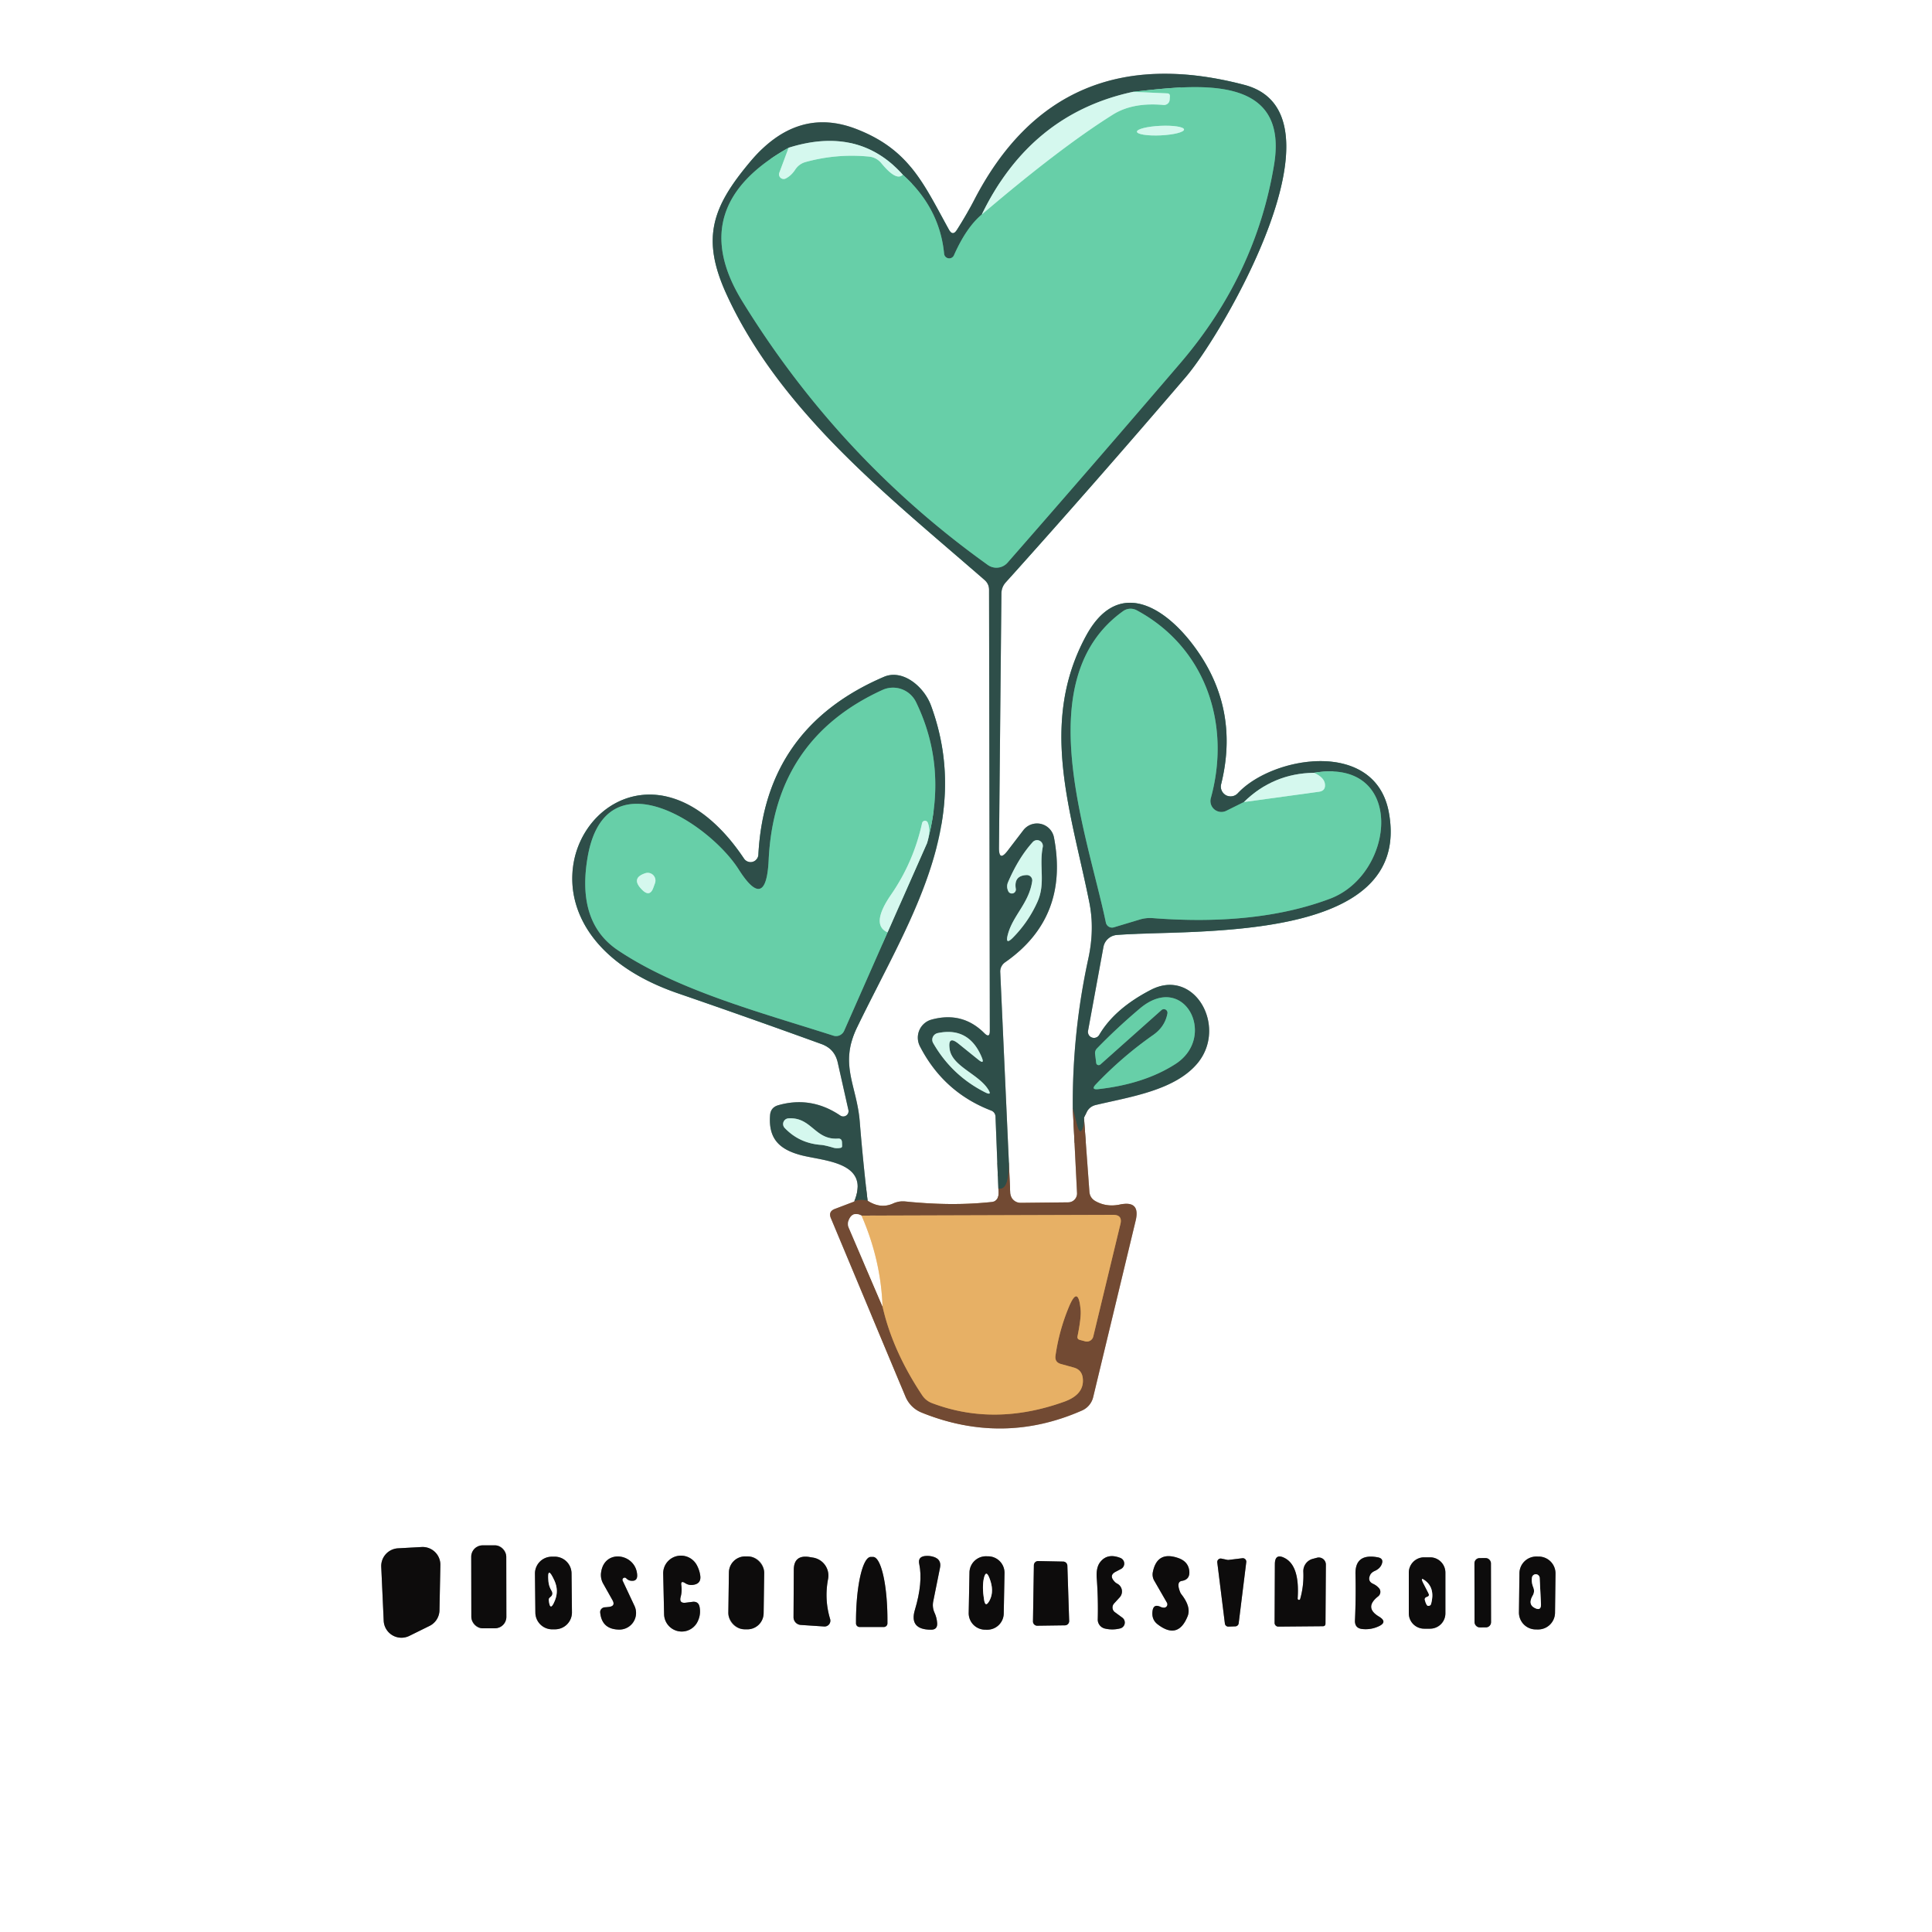 <svg xmlns="http://www.w3.org/2000/svg" version="1.1" viewBox="0.00 0.00 150.00 150.00">
<rect x="0.00" y="0.00" width="150.00" height="150.00" fill="#333333" stroke="none"/>
<g stroke-width="2.00" fill="none" stroke-linecap="butt">
<path stroke="#b9a599" vector-effect="non-scaling-stroke" d="
  M 77.51 92.27
  Q 77.65 93.25 77.00 93.32
  Q 73.94 93.66 70.29 93.28
  Q 69.79 93.23 69.34 93.44
  Q 68.36 93.88 67.36 93.22"
/>
<path stroke="#97a7a4" vector-effect="non-scaling-stroke" d="
  M 67.36 93.22
  Q 67.00 90.17 66.75 87.07
  C 66.52 84.25 65.14 82.67 66.54 79.77
  C 70.40 71.78 75.67 64.03 72.29 54.80
  C 71.76 53.33 70.10 51.92 68.63 52.55
  Q 59.39 56.51 58.88 66.37
  A 0.61 0.61 0.0 0 1 57.77 66.67
  C 48.59 52.94 35.81 71.35 52.66 77.13
  Q 58.04 78.98 63.78 81.06
  Q 64.80 81.43 65.04 82.49
  L 65.87 86.18
  A 0.41 0.41 0.0 0 1 65.24 86.61
  Q 62.98 85.08 60.42 85.81
  Q 59.84 85.98 59.79 86.57
  C 59.65 88.36 60.45 89.23 62.20 89.69
  C 63.96 90.15 67.60 90.20 66.32 93.29"
/>
<path stroke="#b9a599" vector-effect="non-scaling-stroke" d="
  M 66.32 93.29
  L 64.82 93.86
  Q 64.29 94.06 64.51 94.58
  L 70.30 108.43
  A 2.29 2.24 89.1 0 0 71.55 109.67
  Q 77.86 112.22 84.01 109.51
  A 1.52 1.52 0.0 0 0 84.87 108.49
  L 88.17 94.78
  Q 88.56 93.18 86.95 93.52
  Q 85.91 93.74 85.06 93.26
  Q 84.61 93.01 84.58 92.50
  L 84.16 86.77"
/>
<path stroke="#97a7a4" vector-effect="non-scaling-stroke" d="
  M 84.16 86.77
  L 84.36 86.37
  Q 84.58 85.91 85.08 85.79
  C 87.73 85.16 91.25 84.66 93.00 82.52
  C 95.30 79.69 92.74 75.11 89.36 76.85
  Q 86.55 78.30 85.35 80.34
  A 0.47 0.47 0.0 0 1 84.48 80.01
  L 85.67 73.53
  A 1.15 1.15 0.0 0 1 86.71 72.59
  C 92.59 72.13 109.71 73.32 107.83 63.08
  C 106.78 57.34 98.80 58.69 96.11 61.58
  A 0.76 0.76 0.0 0 1 94.81 60.88
  Q 96.34 54.70 92.37 49.74
  C 90.06 46.87 86.67 45.06 84.33 49.35
  C 80.63 56.15 83.16 62.99 84.57 70.03
  Q 85.00 72.13 84.49 74.46
  Q 83.25 80.17 83.29 86.04"
/>
<path stroke="#b9a599" vector-effect="non-scaling-stroke" d="
  M 83.29 86.04
  L 83.62 92.62
  A 0.69 0.69 0.0 0 1 82.94 93.35
  L 79.26 93.39
  A 0.82 0.82 0.0 0 1 78.43 92.61
  L 78.33 90.27"
/>
<path stroke="#97a7a4" vector-effect="non-scaling-stroke" d="
  M 78.33 90.27
  L 77.66 75.48
  A 0.88 0.86 -19.1 0 1 78.04 74.71
  Q 83.02 71.24 81.83 65.02
  A 1.34 1.34 0.0 0 0 79.45 64.46
  L 78.24 66.04
  Q 77.55 66.95 77.56 65.81
  L 77.75 46.10
  Q 77.75 45.58 78.10 45.20
  Q 85.10 37.41 92.05 29.29
  C 94.96 25.90 104.96 8.78 96.61 6.59
  Q 82.20 2.81 75.62 15.56
  Q 75.05 16.66 74.30 17.84
  Q 73.97 18.37 73.67 17.82
  C 71.71 14.28 70.62 11.63 66.52 10.03
  Q 61.90 8.22 58.27 12.53
  C 55.29 16.07 54.40 18.51 56.44 22.92
  C 60.69 32.14 69.26 38.75 76.45 45.04
  Q 76.79 45.34 76.79 45.80
  L 76.85 80.04
  Q 76.85 80.64 76.42 80.21
  Q 74.72 78.51 72.33 79.16
  A 1.46 1.45 68.9 0 0 71.42 81.23
  Q 73.26 84.81 76.97 86.23
  A 0.52 0.51 -81.1 0 1 77.29 86.68
  L 77.51 92.27"
/>
<path stroke="#504c3e" vector-effect="non-scaling-stroke" d="
  M 78.33 90.27
  Q 78.34 92.49 77.51 92.27"
/>
<path stroke="#504c3e" vector-effect="non-scaling-stroke" d="
  M 84.16 86.77
  Q 84.18 87.23 84.11 87.47
  Q 83.86 88.29 83.60 87.27
  L 83.29 86.04"
/>
<path stroke="#504c3e" vector-effect="non-scaling-stroke" d="
  M 67.36 93.22
  Q 66.67 93.07 66.32 93.29"
/>
<path stroke="#868686" vector-effect="non-scaling-stroke" d="
  M 39.306 120.858
  A 0.88 0.88 0.0 0 0 38.424 119.979
  L 37.464 119.981
  A 0.88 0.88 0.0 0 0 36.586 120.862
  L 36.594 125.542
  A 0.88 0.88 0.0 0 0 37.476 126.421
  L 38.436 126.419
  A 0.88 0.88 0.0 0 0 39.314 125.538
  L 39.306 120.858"
/>
<path stroke="#868686" vector-effect="non-scaling-stroke" d="
  M 29.79 125.83
  A 1.38 1.38 0.0 0 0 31.78 127.01
  L 33.34 126.24
  A 1.38 1.38 0.0 0 0 34.12 125.03
  L 34.19 121.52
  A 1.38 1.38 0.0 0 0 32.74 120.11
  L 30.91 120.21
  A 1.38 1.38 0.0 0 0 29.60 121.65
  L 29.79 125.83"
/>
<path stroke="#868686" vector-effect="non-scaling-stroke" d="
  M 44.374 122.155
  A 1.31 1.31 0.0 0 0 43.05 120.859
  L 42.831 120.861
  A 1.31 1.31 0.0 0 0 41.534 122.185
  L 41.566 125.205
  A 1.31 1.31 0.0 0 0 42.889 126.501
  L 43.109 126.499
  A 1.31 1.31 0.0 0 0 44.406 125.175
  L 44.374 122.155"
/>
<path stroke="#868686" vector-effect="non-scaling-stroke" d="
  M 48.61 122.53
  Q 48.78 122.71 49.00 122.73
  Q 49.49 122.78 49.47 122.29
  C 49.39 120.62 46.93 120.20 46.67 122.08
  A 1.37 1.35 35.1 0 0 46.83 122.95
  L 47.55 124.23
  Q 47.81 124.69 47.29 124.76
  Q 47.13 124.78 46.96 124.79
  A 0.38 0.37 -4.3 0 0 46.60 125.20
  Q 46.73 126.51 48.08 126.52
  A 1.29 1.29 0.0 0 0 49.26 124.68
  L 48.34 122.72
  A 0.17 0.17 0.0 0 1 48.61 122.53"
/>
<path stroke="#868686" vector-effect="non-scaling-stroke" d="
  M 53.19 122.91
  Q 53.49 123.11 53.86 123.04
  Q 54.44 122.94 54.37 122.35
  Q 54.31 121.89 54.08 121.48
  A 1.39 1.38 29.8 0 0 51.49 122.18
  L 51.56 125.31
  A 1.37 1.37 0.0 0 0 54.19 125.84
  Q 54.42 125.33 54.32 124.79
  Q 54.24 124.30 53.74 124.37
  L 53.26 124.43
  Q 52.70 124.51 52.85 123.97
  Q 52.96 123.56 52.90 123.10
  Q 52.83 122.68 53.19 122.91"
/>
<path stroke="#868686" vector-effect="non-scaling-stroke" d="
  M 59.332 122.119
  A 1.26 1.26 0.0 0 0 58.09 120.842
  L 57.87 120.839
  A 1.26 1.26 0.0 0 0 56.592 122.081
  L 56.548 125.221
  A 1.26 1.26 0.0 0 0 57.791 126.498
  L 58.011 126.501
  A 1.26 1.26 0.0 0 0 59.288 125.259
  L 59.332 122.119"
/>
<path stroke="#868686" vector-effect="non-scaling-stroke" d="
  M 63.11 120.93
  L 62.81 120.88
  Q 61.63 120.71 61.63 121.89
  L 61.61 125.55
  A 0.60 0.60 0.0 0 0 62.18 126.16
  L 63.99 126.28
  A 0.45 0.45 0.0 0 0 64.45 125.70
  Q 63.99 124.18 64.29 122.60
  A 1.42 1.41 9.9 0 0 63.11 120.93"
/>
<path stroke="#868686" vector-effect="non-scaling-stroke" d="
  M 72.46 124.31
  L 72.98 121.73
  Q 73.12 121.07 72.47 120.87
  Q 72.14 120.77 71.81 120.81
  Q 71.25 120.88 71.37 121.43
  Q 71.67 122.86 71.03 125.00
  Q 70.58 126.52 72.27 126.53
  Q 72.80 126.54 72.76 126.01
  Q 72.73 125.59 72.56 125.22
  Q 72.36 124.78 72.46 124.31"
/>
<path stroke="#868686" vector-effect="non-scaling-stroke" d="
  M 77.99 122.136
  A 1.28 1.28 0.0 0 0 76.735 120.832
  L 76.575 120.829
  A 1.28 1.28 0.0 0 0 75.27 122.084
  L 75.21 125.224
  A 1.28 1.28 0.0 0 0 76.465 126.528
  L 76.625 126.531
  A 1.28 1.28 0.0 0 0 77.93 125.276
  L 77.99 122.136"
/>
<path stroke="#868686" vector-effect="non-scaling-stroke" d="
  M 86.64 122.02
  L 87.02 121.82
  A 0.47 0.47 0.0 0 0 86.99 120.96
  Q 85.98 120.56 85.42 121.28
  Q 85.09 121.70 85.15 122.52
  Q 85.27 124.09 85.23 125.72
  A 0.72 0.71 8.0 0 0 85.78 126.44
  Q 86.37 126.58 86.97 126.43
  A 0.47 0.47 0.0 0 0 87.13 125.59
  L 86.56 125.17
  A 0.46 0.45 -50.5 0 1 86.50 124.49
  L 86.93 124.02
  A 0.68 0.68 0.0 0 0 86.75 122.96
  Q 86.61 122.89 86.51 122.77
  Q 86.08 122.30 86.64 122.02"
/>
<path stroke="#868686" vector-effect="non-scaling-stroke" d="
  M 90.39 124.82
  Q 90.24 124.82 90.11 124.76
  Q 89.55 124.49 89.48 125.10
  Q 89.40 125.75 89.89 126.12
  Q 91.46 127.32 92.20 125.50
  Q 92.50 124.78 91.73 123.79
  A 0.73 0.70 17.4 0 1 91.61 123.57
  Q 91.32 122.81 91.76 122.74
  Q 92.38 122.64 92.34 122.01
  Q 92.28 121.25 91.49 120.97
  Q 89.85 120.39 89.51 122.04
  A 0.97 0.94 -54.8 0 0 89.62 122.73
  L 90.60 124.43
  A 0.26 0.26 0.0 0 1 90.39 124.82"
/>
<path stroke="#868686" vector-effect="non-scaling-stroke" d="
  M 106.36 122.32
  Q 106.45 122.09 106.75 121.96
  Q 107.14 121.78 107.27 121.46
  Q 107.46 121.00 106.97 120.91
  Q 105.19 120.58 105.24 122.23
  Q 105.28 124.00 105.20 125.80
  Q 105.17 126.43 105.80 126.48
  Q 106.43 126.54 107.01 126.28
  Q 107.78 125.94 107.06 125.51
  Q 105.89 124.81 107.00 123.94
  A 0.44 0.44 0.0 0 0 107.06 123.30
  Q 106.87 123.09 106.61 122.97
  Q 106.17 122.77 106.36 122.32"
/>
<path stroke="#868686" vector-effect="non-scaling-stroke" d="
  M 112.22 122.10
  A 1.19 1.19 0.0 0 0 111.03 120.91
  L 110.57 120.91
  A 1.19 1.19 0.0 0 0 109.38 122.10
  L 109.38 125.26
  A 1.19 1.19 0.0 0 0 110.57 126.45
  L 111.03 126.45
  A 1.19 1.19 0.0 0 0 112.22 125.26
  L 112.22 122.10"
/>
<path stroke="#868686" vector-effect="non-scaling-stroke" d="
  M 120.769 122.177
  A 1.31 1.31 0.0 0 0 119.475 120.851
  L 119.295 120.849
  A 1.31 1.31 0.0 0 0 117.969 122.143
  L 117.931 125.183
  A 1.31 1.31 0.0 0 0 119.225 126.509
  L 119.405 126.511
  A 1.31 1.31 0.0 0 0 120.731 125.217
  L 120.769 122.177"
/>
<path stroke="#868686" vector-effect="non-scaling-stroke" d="
  M 66.74 126.32
  L 68.62 126.32
  A 0.28 0.28 0.0 0 0 68.90 126.04
  L 68.90 125.83
  A 4.95 1.13 -89.8 0 0 67.79 120.88
  L 67.61 120.88
  A 4.95 1.13 -89.8 0 0 66.46 125.83
  L 66.46 126.04
  A 0.28 0.28 0.0 0 0 66.74 126.32"
/>
<path stroke="#868686" vector-effect="non-scaling-stroke" d="
  M 82.87 121.56
  A 0.33 0.33 0.0 0 0 82.55 121.24
  L 80.61 121.20
  A 0.33 0.33 0.0 0 0 80.27 121.52
  L 80.20 125.89
  A 0.33 0.33 0.0 0 0 80.53 126.22
  L 82.69 126.19
  A 0.33 0.33 0.0 0 0 83.01 125.85
  L 82.87 121.56"
/>
<path stroke="#868686" vector-effect="non-scaling-stroke" d="
  M 95.40 121.11
  A 0.27 0.27 0.0 0 1 95.31 121.11
  L 94.83 121.01
  A 0.27 0.27 0.0 0 0 94.51 121.31
  L 95.10 126.05
  A 0.27 0.27 0.0 0 0 95.37 126.29
  L 95.91 126.27
  A 0.27 0.27 0.0 0 0 96.17 126.04
  L 96.76 121.28
  A 0.27 0.27 0.0 0 0 96.46 120.98
  L 95.40 121.11"
/>
<path stroke="#868686" vector-effect="non-scaling-stroke" d="
  M 100.95 124.13
  A 0.10 0.10 0.0 0 1 100.75 124.10
  Q 100.92 121.58 99.75 120.97
  Q 98.99 120.57 98.98 121.43
  L 98.96 126.00
  A 0.29 0.29 0.0 0 0 99.25 126.29
  L 102.70 126.26
  Q 102.91 126.26 102.91 126.05
  L 102.94 121.48
  A 0.55 0.55 0.0 0 0 102.26 120.94
  L 101.92 121.03
  A 0.99 0.98 81.6 0 0 101.19 122.02
  Q 101.24 123.10 100.95 124.13"
/>
<path stroke="#868686" vector-effect="non-scaling-stroke" d="
  M 115.756 121.369
  A 0.40 0.40 0.0 0 0 115.355 120.97
  L 114.875 120.97
  A 0.40 0.40 0.0 0 0 114.476 121.371
  L 114.484 125.951
  A 0.40 0.40 0.0 0 0 114.885 126.35
  L 115.365 126.35
  A 0.40 0.40 0.0 0 0 115.764 125.949
  L 115.756 121.369"
/>
<path stroke="#82a39c" vector-effect="non-scaling-stroke" d="
  M 87.97 7.13
  Q 80.02 8.84 76.23 16.65"
/>
<path stroke="#4b8f79" vector-effect="non-scaling-stroke" d="
  M 76.23 16.65
  Q 75.02 17.66 74.06 19.83
  A 0.40 0.40 0.0 0 1 73.30 19.70
  Q 72.96 16.14 70.09 13.56"
/>
<path stroke="#82a39c" vector-effect="non-scaling-stroke" d="
  M 70.09 13.56
  Q 66.67 9.76 61.23 11.47"
/>
<path stroke="#4b8f79" vector-effect="non-scaling-stroke" d="
  M 61.23 11.47
  Q 53.11 16.02 57.62 23.37
  Q 65.14 35.60 76.69 43.86
  A 1.15 1.15 0.0 0 0 78.23 43.68
  Q 85.05 35.89 91.65 28.18
  Q 97.51 21.33 98.92 12.78
  C 100.09 5.65 92.87 6.59 87.97 7.13"
/>
<path stroke="#9ee4cb" vector-effect="non-scaling-stroke" d="
  M 61.23 11.47
  L 60.51 13.40
  A 0.36 0.36 0.0 0 0 61.02 13.85
  Q 61.45 13.62 61.74 13.17
  A 1.40 1.38 -80.9 0 1 62.54 12.58
  Q 64.98 11.91 67.49 12.16
  A 1.40 1.39 -16.8 0 1 68.41 12.65
  Q 69.60 14.10 70.09 13.56"
/>
<path stroke="#9ee4cb" vector-effect="non-scaling-stroke" d="
  M 76.23 16.65
  Q 82.30 11.47 86.40 8.90
  Q 87.94 7.93 90.34 8.15
  A 0.44 0.43 4.7 0 0 90.81 7.76
  L 90.83 7.48
  Q 90.84 7.26 90.63 7.25
  L 87.97 7.13"
/>
<path stroke="#82a39c" vector-effect="non-scaling-stroke" d="
  M 80.14 68.41
  C 79.90 70.09 78.68 71.04 78.27 72.48
  Q 77.98 73.50 78.71 72.73
  Q 79.87 71.53 80.55 70.01
  C 81.19 68.57 80.66 67.29 80.96 65.76
  A 0.45 0.45 0.0 0 0 80.19 65.37
  Q 79.09 66.58 78.27 68.48
  Q 78.11 68.84 78.29 69.21
  A 0.31 0.31 0.0 0 0 78.87 69.03
  Q 78.69 67.98 79.70 67.94
  A 0.42 0.41 2.2 0 1 80.14 68.41"
/>
<path stroke="#82a39c" vector-effect="non-scaling-stroke" d="
  M 74.44 81.05
  L 75.94 82.26
  Q 76.48 82.70 76.21 82.06
  Q 75.21 79.70 72.80 80.21
  A 0.53 0.52 -20.7 0 0 72.45 80.98
  Q 73.89 83.49 76.47 84.80
  Q 77.07 85.11 76.70 84.55
  C 75.92 83.36 73.92 82.78 73.73 81.45
  Q 73.57 80.34 74.44 81.05"
/>
<path stroke="#9ee4cb" vector-effect="non-scaling-stroke" d="
  M 91.928 10.054
  A 1.83 0.37 -2.7 0 0 90.083 9.77
  A 1.83 0.37 -2.7 0 0 88.272 10.226
  A 1.83 0.37 -2.7 0 0 90.117 10.51
  A 1.83 0.37 -2.7 0 0 91.928 10.054"
/>
<path stroke="#82a39c" vector-effect="non-scaling-stroke" d="
  M 102.02 60.00
  Q 98.86 60.04 96.58 62.27"
/>
<path stroke="#4b8f79" vector-effect="non-scaling-stroke" d="
  M 96.58 62.27
  L 95.21 62.95
  A 0.85 0.85 0.0 0 1 94.01 61.96
  C 95.60 56.17 93.57 50.24 88.25 47.38
  A 1.00 0.99 41.6 0 0 87.21 47.44
  C 79.81 52.71 84.44 64.79 85.86 71.63
  A 0.49 0.49 0.0 0 0 86.47 72.00
  L 88.53 71.38
  Q 88.99 71.25 89.47 71.28
  Q 97.58 71.91 103.25 69.78
  C 108.39 67.85 109.15 58.80 102.02 60.00"
/>
<path stroke="#9ee4cb" vector-effect="non-scaling-stroke" d="
  M 96.58 62.27
  L 102.41 61.47
  Q 102.92 61.40 102.87 60.89
  Q 102.82 60.36 102.02 60.00"
/>
<path stroke="#4b8f79" vector-effect="non-scaling-stroke" d="
  M 90.64 78.68
  Q 90.45 79.71 89.54 80.35
  Q 87.14 82.03 85.09 84.18
  Q 84.66 84.63 85.28 84.56
  Q 88.85 84.16 91.26 82.61
  C 94.54 80.50 91.96 75.40 88.51 78.29
  Q 86.70 79.82 85.15 81.42
  A 0.53 0.51 -27.6 0 0 85.02 81.81
  L 85.11 82.53
  A 0.20 0.19 -24.3 0 0 85.43 82.65
  L 90.18 78.42
  A 0.28 0.28 0.0 0 1 90.64 78.68"
/>
<path stroke="#82a39c" vector-effect="non-scaling-stroke" d="
  M 68.91 72.39
  L 71.97 65.47"
/>
<path stroke="#4b8f79" vector-effect="non-scaling-stroke" d="
  M 71.97 65.47
  Q 73.60 59.62 71.12 54.51
  A 1.99 1.98 64.7 0 0 68.51 53.57
  Q 60.13 57.40 59.68 66.75
  Q 59.49 70.87 57.35 67.50
  C 55.05 63.89 47.02 58.63 45.63 66.51
  C 45.09 69.60 45.63 72.21 47.98 73.78
  C 52.65 76.91 59.12 78.62 64.71 80.41
  A 0.69 0.68 -69.3 0 0 65.54 80.03
  L 68.91 72.39"
/>
<path stroke="#9ee4cb" vector-effect="non-scaling-stroke" d="
  M 71.97 65.47
  Q 72.29 64.49 72.03 63.87
  A 0.23 0.23 0.0 0 0 71.59 63.91
  Q 70.93 66.92 69.19 69.45
  Q 67.57 71.79 68.91 72.39"
/>
<path stroke="#82a39c" vector-effect="non-scaling-stroke" d="
  M 64.68 89.10
  Q 64.93 89.18 65.26 89.12
  Q 65.38 89.10 65.38 88.98
  Q 65.38 88.83 65.37 88.67
  Q 65.35 88.38 65.06 88.40
  C 63.26 88.52 63.01 86.71 61.21 86.83
  A 0.44 0.44 0.0 0 0 60.92 87.57
  Q 62.06 88.77 63.76 88.89
  A 1.71 0.19 19.1 0 1 64.68 89.10"
/>
<path stroke="#9ee4cb" vector-effect="non-scaling-stroke" d="
  M 50.09 67.80
  Q 48.93 68.19 49.88 69.11
  Q 50.46 69.67 50.73 68.91
  L 50.85 68.58
  A 0.60 0.60 0.0 0 0 50.09 67.80"
/>
<path stroke="#ad7d4c" vector-effect="non-scaling-stroke" d="
  M 68.52 101.43
  Q 69.29 104.86 71.60 108.33
  Q 71.89 108.76 72.37 108.94
  Q 77.21 110.77 82.62 108.83
  Q 84.24 108.25 84.06 106.95
  Q 83.97 106.35 83.38 106.18
  L 82.37 105.90
  Q 81.87 105.76 81.95 105.24
  Q 82.23 103.30 82.98 101.49
  Q 83.72 99.70 83.90 101.71
  Q 83.95 102.30 83.66 103.74
  Q 83.61 103.97 83.84 104.03
  L 84.25 104.14
  A 0.51 0.51 0.0 0 0 84.88 103.77
  L 86.99 95.03
  Q 87.16 94.32 86.43 94.32
  L 66.89 94.38"
/>
<path stroke="#b9a599" vector-effect="non-scaling-stroke" d="
  M 66.89 94.38
  Q 66.19 94.02 65.90 94.73
  A 0.75 0.72 -46.1 0 0 65.90 95.32
  L 68.52 101.43"
/>
<path stroke="#f3d8b2" vector-effect="non-scaling-stroke" d="
  M 66.89 94.38
  Q 68.39 97.82 68.52 101.43"
/>
<path stroke="#868686" vector-effect="non-scaling-stroke" d="
  M 42.72 124.01
  Q 42.59 124.10 42.61 124.25
  Q 42.71 125.20 43.09 124.24
  Q 43.39 123.49 43.05 122.73
  Q 42.47 121.46 42.58 122.77
  Q 42.61 123.15 42.82 123.50
  Q 43.00 123.80 42.72 124.01"
/>
<path stroke="#868686" vector-effect="non-scaling-stroke" d="
  M 76.40 124.18
  Q 76.50 124.87 76.83 124.26
  Q 77.22 123.52 76.81 122.50
  Q 76.55 121.85 76.39 122.53
  Q 76.24 123.19 76.40 124.18"
/>
<path stroke="#868686" vector-effect="non-scaling-stroke" d="
  M 110.80 123.98
  Q 110.57 124.05 110.63 124.25
  Q 110.75 124.67 110.87 124.68
  Q 111.06 124.69 111.11 124.53
  Q 111.44 123.31 110.64 122.71
  Q 110.26 122.42 110.47 122.85
  L 110.91 123.71
  Q 111.01 123.91 110.80 123.98"
/>
<path stroke="#868686" vector-effect="non-scaling-stroke" d="
  M 119.00 123.88
  Q 118.62 124.54 119.12 124.82
  Q 119.67 125.13 119.64 124.51
  L 119.54 122.54
  A 0.30 0.30 0.0 0 0 118.94 122.51
  Q 118.89 122.85 119.04 123.23
  Q 119.18 123.57 119.00 123.88"
/>
</g>
<path fill="#ffffff" d="
  M 0.00 0.00
  L 150.00 0.00
  L 150.00 150.00
  L 0.00 150.00
  L 0.00 0.00
  Z
  M 77.51 92.27
  Q 77.65 93.25 77.00 93.32
  Q 73.94 93.66 70.29 93.28
  Q 69.79 93.23 69.34 93.44
  Q 68.36 93.88 67.36 93.22
  Q 67.00 90.17 66.75 87.07
  C 66.52 84.25 65.14 82.67 66.54 79.77
  C 70.40 71.78 75.67 64.03 72.29 54.80
  C 71.76 53.33 70.10 51.92 68.63 52.55
  Q 59.39 56.51 58.88 66.37
  A 0.61 0.61 0.0 0 1 57.77 66.67
  C 48.59 52.94 35.81 71.35 52.66 77.13
  Q 58.04 78.98 63.78 81.06
  Q 64.80 81.43 65.04 82.49
  L 65.87 86.18
  A 0.41 0.41 0.0 0 1 65.24 86.61
  Q 62.98 85.08 60.42 85.81
  Q 59.84 85.98 59.79 86.57
  C 59.65 88.36 60.45 89.23 62.20 89.69
  C 63.96 90.15 67.60 90.20 66.32 93.29
  L 64.82 93.86
  Q 64.29 94.06 64.51 94.58
  L 70.30 108.43
  A 2.29 2.24 89.1 0 0 71.55 109.67
  Q 77.86 112.22 84.01 109.51
  A 1.52 1.52 0.0 0 0 84.87 108.49
  L 88.17 94.78
  Q 88.56 93.18 86.95 93.52
  Q 85.91 93.74 85.06 93.26
  Q 84.61 93.01 84.58 92.50
  L 84.16 86.77
  L 84.36 86.37
  Q 84.58 85.91 85.08 85.79
  C 87.73 85.16 91.25 84.66 93.00 82.52
  C 95.30 79.69 92.74 75.11 89.36 76.85
  Q 86.55 78.30 85.35 80.34
  A 0.47 0.47 0.0 0 1 84.48 80.01
  L 85.67 73.53
  A 1.15 1.15 0.0 0 1 86.71 72.59
  C 92.59 72.13 109.71 73.32 107.83 63.08
  C 106.78 57.34 98.80 58.69 96.11 61.58
  A 0.76 0.76 0.0 0 1 94.81 60.88
  Q 96.34 54.70 92.37 49.74
  C 90.06 46.87 86.67 45.06 84.33 49.35
  C 80.63 56.15 83.16 62.99 84.57 70.03
  Q 85.00 72.13 84.49 74.46
  Q 83.25 80.17 83.29 86.04
  L 83.62 92.62
  A 0.69 0.69 0.0 0 1 82.94 93.35
  L 79.26 93.39
  A 0.82 0.82 0.0 0 1 78.43 92.61
  L 78.33 90.27
  L 77.66 75.48
  A 0.88 0.86 -19.1 0 1 78.04 74.71
  Q 83.02 71.24 81.83 65.02
  A 1.34 1.34 0.0 0 0 79.45 64.46
  L 78.24 66.04
  Q 77.55 66.95 77.56 65.81
  L 77.75 46.10
  Q 77.75 45.58 78.10 45.20
  Q 85.10 37.41 92.05 29.29
  C 94.96 25.90 104.96 8.78 96.61 6.59
  Q 82.20 2.81 75.62 15.56
  Q 75.05 16.66 74.30 17.84
  Q 73.97 18.37 73.67 17.82
  C 71.71 14.28 70.62 11.63 66.52 10.03
  Q 61.90 8.22 58.27 12.53
  C 55.29 16.07 54.40 18.51 56.44 22.92
  C 60.69 32.14 69.26 38.75 76.45 45.04
  Q 76.79 45.34 76.79 45.80
  L 76.85 80.04
  Q 76.85 80.64 76.42 80.21
  Q 74.72 78.51 72.33 79.16
  A 1.46 1.45 68.9 0 0 71.42 81.23
  Q 73.26 84.81 76.97 86.23
  A 0.52 0.51 -81.1 0 1 77.29 86.68
  L 77.51 92.27
  Z
  M 39.306 120.858
  A 0.88 0.88 0.0 0 0 38.424 119.979
  L 37.464 119.981
  A 0.88 0.88 0.0 0 0 36.586 120.862
  L 36.594 125.542
  A 0.88 0.88 0.0 0 0 37.476 126.421
  L 38.436 126.419
  A 0.88 0.88 0.0 0 0 39.314 125.538
  L 39.306 120.858
  Z
  M 29.79 125.83
  A 1.38 1.38 0.0 0 0 31.78 127.01
  L 33.34 126.24
  A 1.38 1.38 0.0 0 0 34.12 125.03
  L 34.19 121.52
  A 1.38 1.38 0.0 0 0 32.74 120.11
  L 30.91 120.21
  A 1.38 1.38 0.0 0 0 29.60 121.65
  L 29.79 125.83
  Z
  M 44.374 122.155
  A 1.31 1.31 0.0 0 0 43.05 120.859
  L 42.831 120.861
  A 1.31 1.31 0.0 0 0 41.534 122.185
  L 41.566 125.205
  A 1.31 1.31 0.0 0 0 42.889 126.501
  L 43.109 126.499
  A 1.31 1.31 0.0 0 0 44.406 125.175
  L 44.374 122.155
  Z
  M 48.61 122.53
  Q 48.78 122.71 49.00 122.73
  Q 49.49 122.78 49.47 122.29
  C 49.39 120.62 46.93 120.20 46.67 122.08
  A 1.37 1.35 35.1 0 0 46.83 122.95
  L 47.55 124.23
  Q 47.81 124.69 47.29 124.76
  Q 47.13 124.78 46.96 124.79
  A 0.38 0.37 -4.3 0 0 46.60 125.20
  Q 46.73 126.51 48.08 126.52
  A 1.29 1.29 0.0 0 0 49.26 124.68
  L 48.34 122.72
  A 0.17 0.17 0.0 0 1 48.61 122.53
  Z
  M 53.19 122.91
  Q 53.49 123.11 53.86 123.04
  Q 54.44 122.94 54.37 122.35
  Q 54.31 121.89 54.08 121.48
  A 1.39 1.38 29.8 0 0 51.49 122.18
  L 51.56 125.31
  A 1.37 1.37 0.0 0 0 54.19 125.84
  Q 54.42 125.33 54.32 124.79
  Q 54.24 124.30 53.74 124.37
  L 53.26 124.43
  Q 52.70 124.51 52.85 123.97
  Q 52.96 123.56 52.90 123.10
  Q 52.83 122.68 53.19 122.91
  Z
  M 59.332 122.119
  A 1.26 1.26 0.0 0 0 58.09 120.842
  L 57.87 120.839
  A 1.26 1.26 0.0 0 0 56.592 122.081
  L 56.548 125.221
  A 1.26 1.26 0.0 0 0 57.791 126.498
  L 58.011 126.501
  A 1.26 1.26 0.0 0 0 59.288 125.259
  L 59.332 122.119
  Z
  M 63.11 120.93
  L 62.81 120.88
  Q 61.63 120.71 61.63 121.89
  L 61.61 125.55
  A 0.60 0.60 0.0 0 0 62.18 126.16
  L 63.99 126.28
  A 0.45 0.45 0.0 0 0 64.45 125.70
  Q 63.99 124.18 64.29 122.60
  A 1.42 1.41 9.9 0 0 63.11 120.93
  Z
  M 72.46 124.31
  L 72.98 121.73
  Q 73.12 121.07 72.47 120.87
  Q 72.14 120.77 71.81 120.81
  Q 71.25 120.88 71.37 121.43
  Q 71.67 122.86 71.03 125.00
  Q 70.58 126.52 72.27 126.53
  Q 72.80 126.54 72.76 126.01
  Q 72.73 125.59 72.56 125.22
  Q 72.36 124.78 72.46 124.31
  Z
  M 77.99 122.136
  A 1.28 1.28 0.0 0 0 76.735 120.832
  L 76.575 120.829
  A 1.28 1.28 0.0 0 0 75.27 122.084
  L 75.21 125.224
  A 1.28 1.28 0.0 0 0 76.465 126.528
  L 76.625 126.531
  A 1.28 1.28 0.0 0 0 77.93 125.276
  L 77.99 122.136
  Z
  M 86.64 122.02
  L 87.02 121.82
  A 0.47 0.47 0.0 0 0 86.99 120.96
  Q 85.98 120.56 85.42 121.28
  Q 85.09 121.70 85.15 122.52
  Q 85.27 124.09 85.23 125.72
  A 0.72 0.71 8.0 0 0 85.78 126.44
  Q 86.37 126.58 86.97 126.43
  A 0.47 0.47 0.0 0 0 87.13 125.59
  L 86.56 125.17
  A 0.46 0.45 -50.5 0 1 86.50 124.49
  L 86.93 124.02
  A 0.68 0.68 0.0 0 0 86.75 122.96
  Q 86.61 122.89 86.51 122.77
  Q 86.08 122.30 86.64 122.02
  Z
  M 90.39 124.82
  Q 90.24 124.82 90.11 124.76
  Q 89.55 124.49 89.48 125.10
  Q 89.40 125.75 89.89 126.12
  Q 91.46 127.32 92.20 125.50
  Q 92.50 124.78 91.73 123.79
  A 0.73 0.70 17.4 0 1 91.61 123.57
  Q 91.32 122.81 91.76 122.74
  Q 92.38 122.64 92.34 122.01
  Q 92.28 121.25 91.49 120.97
  Q 89.85 120.39 89.51 122.04
  A 0.97 0.94 -54.8 0 0 89.62 122.73
  L 90.60 124.43
  A 0.26 0.26 0.0 0 1 90.39 124.82
  Z
  M 106.36 122.32
  Q 106.45 122.09 106.75 121.96
  Q 107.14 121.78 107.27 121.46
  Q 107.46 121.00 106.97 120.91
  Q 105.19 120.58 105.24 122.23
  Q 105.28 124.00 105.20 125.80
  Q 105.17 126.43 105.80 126.48
  Q 106.43 126.54 107.01 126.28
  Q 107.78 125.94 107.06 125.51
  Q 105.89 124.81 107.00 123.94
  A 0.44 0.44 0.0 0 0 107.06 123.30
  Q 106.87 123.09 106.61 122.97
  Q 106.17 122.77 106.36 122.32
  Z
  M 112.22 122.10
  A 1.19 1.19 0.0 0 0 111.03 120.91
  L 110.57 120.91
  A 1.19 1.19 0.0 0 0 109.38 122.10
  L 109.38 125.26
  A 1.19 1.19 0.0 0 0 110.57 126.45
  L 111.03 126.45
  A 1.19 1.19 0.0 0 0 112.22 125.26
  L 112.22 122.10
  Z
  M 120.769 122.177
  A 1.31 1.31 0.0 0 0 119.475 120.851
  L 119.295 120.849
  A 1.31 1.31 0.0 0 0 117.969 122.143
  L 117.931 125.183
  A 1.31 1.31 0.0 0 0 119.225 126.509
  L 119.405 126.511
  A 1.31 1.31 0.0 0 0 120.731 125.217
  L 120.769 122.177
  Z
  M 66.74 126.32
  L 68.62 126.32
  A 0.28 0.28 0.0 0 0 68.90 126.04
  L 68.90 125.83
  A 4.95 1.13 -89.8 0 0 67.79 120.88
  L 67.61 120.88
  A 4.95 1.13 -89.8 0 0 66.46 125.83
  L 66.46 126.04
  A 0.28 0.28 0.0 0 0 66.74 126.32
  Z
  M 82.87 121.56
  A 0.33 0.33 0.0 0 0 82.55 121.24
  L 80.61 121.20
  A 0.33 0.33 0.0 0 0 80.27 121.52
  L 80.20 125.89
  A 0.33 0.33 0.0 0 0 80.53 126.22
  L 82.69 126.19
  A 0.33 0.33 0.0 0 0 83.01 125.85
  L 82.87 121.56
  Z
  M 95.40 121.11
  A 0.27 0.27 0.0 0 1 95.31 121.11
  L 94.83 121.01
  A 0.27 0.27 0.0 0 0 94.51 121.31
  L 95.10 126.05
  A 0.27 0.27 0.0 0 0 95.37 126.29
  L 95.91 126.27
  A 0.27 0.27 0.0 0 0 96.17 126.04
  L 96.76 121.28
  A 0.27 0.27 0.0 0 0 96.46 120.98
  L 95.40 121.11
  Z
  M 100.95 124.13
  A 0.10 0.10 0.0 0 1 100.75 124.10
  Q 100.92 121.58 99.75 120.97
  Q 98.99 120.57 98.98 121.43
  L 98.96 126.00
  A 0.29 0.29 0.0 0 0 99.25 126.29
  L 102.70 126.26
  Q 102.91 126.26 102.91 126.05
  L 102.94 121.48
  A 0.55 0.55 0.0 0 0 102.26 120.94
  L 101.92 121.03
  A 0.99 0.98 81.6 0 0 101.19 122.02
  Q 101.24 123.10 100.95 124.13
  Z
  M 115.756 121.369
  A 0.40 0.40 0.0 0 0 115.355 120.97
  L 114.875 120.97
  A 0.40 0.40 0.0 0 0 114.476 121.371
  L 114.484 125.951
  A 0.40 0.40 0.0 0 0 114.885 126.35
  L 115.365 126.35
  A 0.40 0.40 0.0 0 0 115.764 125.949
  L 115.756 121.369
  Z"
/>
<path fill="#2e4e49" d="
  M 78.33 90.27
  Q 78.34 92.49 77.51 92.27
  L 77.29 86.68
  A 0.52 0.51 -81.1 0 0 76.97 86.23
  Q 73.26 84.81 71.42 81.23
  A 1.46 1.45 68.9 0 1 72.33 79.16
  Q 74.72 78.51 76.42 80.21
  Q 76.85 80.64 76.85 80.04
  L 76.79 45.80
  Q 76.79 45.34 76.45 45.04
  C 69.26 38.75 60.69 32.14 56.44 22.92
  C 54.40 18.51 55.29 16.07 58.27 12.53
  Q 61.90 8.22 66.52 10.03
  C 70.62 11.63 71.71 14.28 73.67 17.82
  Q 73.97 18.37 74.30 17.84
  Q 75.05 16.66 75.62 15.56
  Q 82.20 2.81 96.61 6.59
  C 104.96 8.78 94.96 25.90 92.05 29.29
  Q 85.10 37.41 78.10 45.20
  Q 77.75 45.58 77.75 46.10
  L 77.56 65.81
  Q 77.55 66.95 78.24 66.04
  L 79.45 64.46
  A 1.34 1.34 0.0 0 1 81.83 65.02
  Q 83.02 71.24 78.04 74.71
  A 0.88 0.86 -19.1 0 0 77.66 75.48
  L 78.33 90.27
  Z
  M 87.97 7.13
  Q 80.02 8.84 76.23 16.65
  Q 75.02 17.66 74.06 19.83
  A 0.40 0.40 0.0 0 1 73.30 19.70
  Q 72.96 16.14 70.09 13.56
  Q 66.67 9.76 61.23 11.47
  Q 53.11 16.02 57.62 23.37
  Q 65.14 35.60 76.69 43.86
  A 1.15 1.15 0.0 0 0 78.23 43.68
  Q 85.05 35.89 91.65 28.18
  Q 97.51 21.33 98.92 12.78
  C 100.09 5.65 92.87 6.59 87.97 7.13
  Z
  M 80.14 68.41
  C 79.90 70.09 78.68 71.04 78.27 72.48
  Q 77.98 73.50 78.71 72.73
  Q 79.87 71.53 80.55 70.01
  C 81.19 68.57 80.66 67.29 80.96 65.76
  A 0.45 0.45 0.0 0 0 80.19 65.37
  Q 79.09 66.58 78.27 68.48
  Q 78.11 68.84 78.29 69.21
  A 0.31 0.31 0.0 0 0 78.87 69.03
  Q 78.69 67.98 79.70 67.94
  A 0.42 0.41 2.2 0 1 80.14 68.41
  Z
  M 74.44 81.05
  L 75.94 82.26
  Q 76.48 82.70 76.21 82.06
  Q 75.21 79.70 72.80 80.21
  A 0.53 0.52 -20.7 0 0 72.45 80.98
  Q 73.89 83.49 76.47 84.80
  Q 77.07 85.11 76.70 84.55
  C 75.92 83.36 73.92 82.78 73.73 81.45
  Q 73.57 80.34 74.44 81.05
  Z"
/>
<path fill="#67cfa8" d="
  M 61.23 11.47
  L 60.51 13.40
  A 0.36 0.36 0.0 0 0 61.02 13.85
  Q 61.45 13.62 61.74 13.17
  A 1.40 1.38 -80.9 0 1 62.54 12.58
  Q 64.98 11.91 67.49 12.16
  A 1.40 1.39 -16.8 0 1 68.41 12.65
  Q 69.60 14.10 70.09 13.56
  Q 72.96 16.14 73.30 19.70
  A 0.40 0.40 0.0 0 0 74.06 19.83
  Q 75.02 17.66 76.23 16.65
  Q 82.30 11.47 86.40 8.90
  Q 87.94 7.93 90.34 8.15
  A 0.44 0.43 4.7 0 0 90.81 7.76
  L 90.83 7.48
  Q 90.84 7.26 90.63 7.25
  L 87.97 7.13
  C 92.87 6.59 100.09 5.65 98.92 12.78
  Q 97.51 21.33 91.65 28.18
  Q 85.05 35.89 78.23 43.68
  A 1.15 1.15 0.0 0 1 76.69 43.86
  Q 65.14 35.60 57.62 23.37
  Q 53.11 16.02 61.23 11.47
  Z
  M 91.928 10.054
  A 1.83 0.37 -2.7 0 0 90.083 9.77
  A 1.83 0.37 -2.7 0 0 88.272 10.226
  A 1.83 0.37 -2.7 0 0 90.117 10.51
  A 1.83 0.37 -2.7 0 0 91.928 10.054
  Z"
/>
<path fill="#d5f8ee" d="
  M 87.97 7.13
  L 90.63 7.25
  Q 90.84 7.26 90.83 7.48
  L 90.81 7.76
  A 0.44 0.43 4.7 0 1 90.34 8.15
  Q 87.94 7.93 86.40 8.90
  Q 82.30 11.47 76.23 16.65
  Q 80.02 8.84 87.97 7.13
  Z"
/>
<ellipse fill="#d5f8ee" cx="0.00" cy="0.00" transform="translate(90.10,10.14) rotate(-2.7)" rx="1.83" ry="0.37"/>
<path fill="#d5f8ee" d="
  M 70.09 13.56
  Q 69.60 14.10 68.41 12.65
  A 1.40 1.39 -16.8 0 0 67.49 12.16
  Q 64.98 11.91 62.54 12.58
  A 1.40 1.38 -80.9 0 0 61.74 13.17
  Q 61.45 13.62 61.02 13.85
  A 0.36 0.36 0.0 0 1 60.51 13.40
  L 61.23 11.47
  Q 66.67 9.76 70.09 13.56
  Z"
/>
<path fill="#2e4e49" d="
  M 84.16 86.77
  Q 84.18 87.23 84.11 87.47
  Q 83.86 88.29 83.60 87.27
  L 83.29 86.04
  Q 83.25 80.17 84.49 74.46
  Q 85.00 72.13 84.57 70.03
  C 83.16 62.99 80.63 56.15 84.33 49.35
  C 86.67 45.06 90.06 46.87 92.37 49.74
  Q 96.34 54.70 94.81 60.88
  A 0.76 0.76 0.0 0 0 96.11 61.58
  C 98.80 58.69 106.78 57.34 107.83 63.08
  C 109.71 73.32 92.59 72.13 86.71 72.59
  A 1.15 1.15 0.0 0 0 85.67 73.53
  L 84.48 80.01
  A 0.47 0.47 0.0 0 0 85.35 80.34
  Q 86.55 78.30 89.36 76.85
  C 92.74 75.11 95.30 79.69 93.00 82.52
  C 91.25 84.66 87.73 85.16 85.08 85.79
  Q 84.58 85.91 84.36 86.37
  L 84.16 86.77
  Z
  M 102.02 60.00
  Q 98.86 60.04 96.58 62.27
  L 95.21 62.95
  A 0.85 0.85 0.0 0 1 94.01 61.96
  C 95.60 56.17 93.57 50.24 88.25 47.38
  A 1.00 0.99 41.6 0 0 87.21 47.44
  C 79.81 52.71 84.44 64.79 85.86 71.63
  A 0.49 0.49 0.0 0 0 86.47 72.00
  L 88.53 71.38
  Q 88.99 71.25 89.47 71.28
  Q 97.58 71.91 103.25 69.78
  C 108.39 67.85 109.15 58.80 102.02 60.00
  Z
  M 90.64 78.68
  Q 90.45 79.71 89.54 80.35
  Q 87.14 82.03 85.09 84.18
  Q 84.66 84.63 85.28 84.56
  Q 88.85 84.16 91.26 82.61
  C 94.54 80.50 91.96 75.40 88.51 78.29
  Q 86.70 79.82 85.15 81.42
  A 0.53 0.51 -27.6 0 0 85.02 81.81
  L 85.11 82.53
  A 0.20 0.19 -24.3 0 0 85.43 82.65
  L 90.18 78.42
  A 0.28 0.28 0.0 0 1 90.64 78.68
  Z"
/>
<path fill="#67cfa8" d="
  M 96.58 62.27
  L 102.41 61.47
  Q 102.92 61.40 102.87 60.89
  Q 102.82 60.36 102.02 60.00
  C 109.15 58.80 108.39 67.85 103.25 69.78
  Q 97.58 71.91 89.47 71.28
  Q 88.99 71.25 88.53 71.38
  L 86.47 72.00
  A 0.49 0.49 0.0 0 1 85.86 71.63
  C 84.44 64.79 79.81 52.71 87.21 47.44
  A 1.00 0.99 41.6 0 1 88.25 47.38
  C 93.57 50.24 95.60 56.17 94.01 61.96
  A 0.85 0.85 0.0 0 0 95.21 62.95
  L 96.58 62.27
  Z"
/>
<path fill="#2e4e49" d="
  M 67.36 93.22
  Q 66.67 93.07 66.32 93.29
  C 67.60 90.20 63.96 90.15 62.20 89.69
  C 60.45 89.23 59.65 88.36 59.79 86.57
  Q 59.84 85.98 60.42 85.81
  Q 62.98 85.08 65.24 86.61
  A 0.41 0.41 0.0 0 0 65.87 86.18
  L 65.04 82.49
  Q 64.80 81.43 63.78 81.06
  Q 58.04 78.98 52.66 77.13
  C 35.81 71.35 48.59 52.94 57.77 66.67
  A 0.61 0.61 0.0 0 0 58.88 66.37
  Q 59.39 56.51 68.63 52.55
  C 70.10 51.92 71.76 53.33 72.29 54.80
  C 75.67 64.03 70.40 71.78 66.54 79.77
  C 65.14 82.67 66.52 84.25 66.75 87.07
  Q 67.00 90.17 67.36 93.22
  Z
  M 68.91 72.39
  L 71.97 65.47
  Q 73.60 59.62 71.12 54.51
  A 1.99 1.98 64.7 0 0 68.51 53.57
  Q 60.13 57.40 59.68 66.75
  Q 59.49 70.87 57.35 67.50
  C 55.05 63.89 47.02 58.63 45.63 66.51
  C 45.09 69.60 45.63 72.21 47.98 73.78
  C 52.65 76.91 59.12 78.62 64.71 80.41
  A 0.69 0.68 -69.3 0 0 65.54 80.03
  L 68.91 72.39
  Z
  M 64.68 89.10
  Q 64.93 89.18 65.26 89.12
  Q 65.38 89.10 65.38 88.98
  Q 65.38 88.83 65.37 88.67
  Q 65.35 88.38 65.06 88.40
  C 63.26 88.52 63.01 86.71 61.21 86.83
  A 0.44 0.44 0.0 0 0 60.92 87.57
  Q 62.06 88.77 63.76 88.89
  A 1.71 0.19 19.1 0 1 64.68 89.10
  Z"
/>
<path fill="#67cfa8" d="
  M 71.97 65.47
  Q 72.29 64.49 72.03 63.87
  A 0.23 0.23 0.0 0 0 71.59 63.91
  Q 70.93 66.92 69.19 69.45
  Q 67.57 71.79 68.91 72.39
  L 65.54 80.03
  A 0.69 0.68 -69.3 0 1 64.71 80.41
  C 59.12 78.62 52.65 76.91 47.98 73.78
  C 45.63 72.21 45.09 69.60 45.63 66.51
  C 47.02 58.63 55.05 63.89 57.35 67.50
  Q 59.49 70.87 59.68 66.75
  Q 60.13 57.40 68.51 53.57
  A 1.99 1.98 64.7 0 1 71.12 54.51
  Q 73.60 59.62 71.97 65.47
  Z
  M 50.09 67.80
  Q 48.93 68.19 49.88 69.11
  Q 50.46 69.67 50.73 68.91
  L 50.85 68.58
  A 0.60 0.60 0.0 0 0 50.09 67.80
  Z"
/>
<path fill="#d5f8ee" d="
  M 102.02 60.00
  Q 102.82 60.36 102.87 60.89
  Q 102.92 61.40 102.41 61.47
  L 96.58 62.27
  Q 98.86 60.04 102.02 60.00
  Z"
/>
<path fill="#d5f8ee" d="
  M 71.97 65.47
  L 68.91 72.39
  Q 67.57 71.79 69.19 69.45
  Q 70.93 66.92 71.59 63.91
  A 0.23 0.23 0.0 0 1 72.03 63.87
  Q 72.29 64.49 71.97 65.47
  Z"
/>
<path fill="#d5f8ee" d="
  M 79.70 67.94
  Q 78.69 67.98 78.87 69.03
  A 0.31 0.31 0.0 0 1 78.29 69.21
  Q 78.11 68.84 78.27 68.48
  Q 79.09 66.58 80.19 65.37
  A 0.45 0.45 0.0 0 1 80.96 65.76
  C 80.66 67.29 81.19 68.57 80.55 70.01
  Q 79.87 71.53 78.71 72.73
  Q 77.98 73.50 78.27 72.48
  C 78.68 71.04 79.90 70.09 80.14 68.41
  A 0.42 0.41 2.2 0 0 79.70 67.94
  Z"
/>
<path fill="#d5f8ee" d="
  M 50.09 67.80
  A 0.60 0.60 0.0 0 1 50.85 68.58
  L 50.73 68.91
  Q 50.46 69.67 49.88 69.11
  Q 48.93 68.19 50.09 67.80
  Z"
/>
<path fill="#67cfa8" d="
  M 90.64 78.68
  A 0.28 0.28 0.0 0 0 90.18 78.42
  L 85.43 82.65
  A 0.20 0.19 -24.3 0 1 85.11 82.53
  L 85.02 81.81
  A 0.53 0.51 -27.6 0 1 85.15 81.42
  Q 86.70 79.82 88.51 78.29
  C 91.96 75.40 94.54 80.50 91.26 82.61
  Q 88.85 84.16 85.28 84.56
  Q 84.66 84.63 85.09 84.18
  Q 87.14 82.03 89.54 80.35
  Q 90.45 79.71 90.64 78.68
  Z"
/>
<path fill="#d5f8ee" d="
  M 73.73 81.45
  C 73.92 82.78 75.92 83.36 76.70 84.55
  Q 77.07 85.11 76.47 84.80
  Q 73.89 83.49 72.45 80.98
  A 0.53 0.52 -20.7 0 1 72.80 80.21
  Q 75.21 79.70 76.21 82.06
  Q 76.48 82.70 75.94 82.26
  L 74.44 81.05
  Q 73.57 80.34 73.73 81.45
  Z"
/>
<path fill="#724a33" d="
  M 83.29 86.04
  L 83.60 87.27
  Q 83.86 88.29 84.11 87.47
  Q 84.18 87.23 84.16 86.77
  L 84.58 92.50
  Q 84.61 93.01 85.06 93.26
  Q 85.91 93.74 86.95 93.52
  Q 88.56 93.18 88.17 94.78
  L 84.87 108.49
  A 1.52 1.52 0.0 0 1 84.01 109.51
  Q 77.86 112.22 71.55 109.67
  A 2.29 2.24 89.1 0 1 70.30 108.43
  L 64.51 94.58
  Q 64.29 94.06 64.82 93.86
  L 66.32 93.29
  Q 66.67 93.07 67.36 93.22
  Q 68.36 93.88 69.34 93.44
  Q 69.79 93.23 70.29 93.28
  Q 73.94 93.66 77.00 93.32
  Q 77.65 93.25 77.51 92.27
  Q 78.34 92.49 78.33 90.27
  L 78.43 92.61
  A 0.82 0.82 0.0 0 0 79.26 93.39
  L 82.94 93.35
  A 0.69 0.69 0.0 0 0 83.62 92.62
  L 83.29 86.04
  Z
  M 68.52 101.43
  Q 69.29 104.86 71.60 108.33
  Q 71.89 108.76 72.37 108.94
  Q 77.21 110.77 82.62 108.83
  Q 84.24 108.25 84.06 106.95
  Q 83.97 106.35 83.38 106.18
  L 82.37 105.90
  Q 81.87 105.76 81.95 105.24
  Q 82.23 103.30 82.98 101.49
  Q 83.72 99.70 83.90 101.71
  Q 83.95 102.30 83.66 103.74
  Q 83.61 103.97 83.84 104.03
  L 84.25 104.14
  A 0.51 0.51 0.0 0 0 84.88 103.77
  L 86.99 95.03
  Q 87.16 94.32 86.43 94.32
  L 66.89 94.38
  Q 66.19 94.02 65.90 94.73
  A 0.75 0.72 -46.1 0 0 65.90 95.32
  L 68.52 101.43
  Z"
/>
<path fill="#d5f8ee" d="
  M 63.76 88.89
  Q 62.06 88.77 60.92 87.57
  A 0.44 0.44 0.0 0 1 61.21 86.83
  C 63.01 86.71 63.26 88.52 65.06 88.40
  Q 65.35 88.38 65.37 88.67
  Q 65.38 88.83 65.38 88.98
  Q 65.38 89.10 65.26 89.12
  Q 64.93 89.18 64.68 89.10
  A 1.71 0.19 19.1 0 0 63.76 88.89
  Z"
/>
<path fill="#ffffff" d="
  M 66.89 94.38
  Q 68.39 97.82 68.52 101.43
  L 65.90 95.32
  A 0.75 0.72 -46.1 0 1 65.90 94.73
  Q 66.19 94.02 66.89 94.38
  Z"
/>
<path fill="#e7b065" d="
  M 66.89 94.38
  L 86.43 94.32
  Q 87.16 94.32 86.99 95.03
  L 84.88 103.77
  A 0.51 0.51 0.0 0 1 84.25 104.14
  L 83.84 104.03
  Q 83.61 103.97 83.66 103.74
  Q 83.95 102.30 83.90 101.71
  Q 83.72 99.70 82.98 101.49
  Q 82.23 103.30 81.95 105.24
  Q 81.87 105.76 82.37 105.90
  L 83.38 106.18
  Q 83.97 106.35 84.06 106.95
  Q 84.24 108.25 82.62 108.83
  Q 77.21 110.77 72.37 108.94
  Q 71.89 108.76 71.60 108.33
  Q 69.29 104.86 68.52 101.43
  Q 68.39 97.82 66.89 94.38
  Z"
/>
<rect fill="#0d0c0c" x="-1.36" y="-3.22" transform="translate(37.95,123.20) rotate(-0.1)" width="2.72" height="6.44" rx="0.88"/>
<path fill="#0d0c0c" d="
  M 29.79 125.83
  L 29.60 121.65
  A 1.38 1.38 0.0 0 1 30.91 120.21
  L 32.74 120.11
  A 1.38 1.38 0.0 0 1 34.19 121.52
  L 34.12 125.03
  A 1.38 1.38 0.0 0 1 33.34 126.24
  L 31.78 127.01
  A 1.38 1.38 0.0 0 1 29.79 125.83
  Z"
/>
<path fill="#0d0c0c" d="
  M 44.406 125.175
  A 1.31 1.31 0.0 0 1 43.109 126.499
  L 42.889 126.501
  A 1.31 1.31 0.0 0 1 41.566 125.205
  L 41.534 122.185
  A 1.31 1.31 0.0 0 1 42.831 120.861
  L 43.05 120.859
  A 1.31 1.31 0.0 0 1 44.374 122.155
  L 44.406 125.175
  Z
  M 42.72 124.01
  Q 42.59 124.10 42.61 124.25
  Q 42.71 125.20 43.09 124.24
  Q 43.39 123.49 43.05 122.73
  Q 42.47 121.46 42.58 122.77
  Q 42.61 123.15 42.82 123.50
  Q 43.00 123.80 42.72 124.01
  Z"
/>
<path fill="#0d0c0c" d="
  M 48.34 122.72
  L 49.26 124.68
  A 1.29 1.29 0.0 0 1 48.08 126.52
  Q 46.73 126.51 46.60 125.20
  A 0.38 0.37 -4.3 0 1 46.96 124.79
  Q 47.13 124.78 47.29 124.76
  Q 47.81 124.69 47.55 124.23
  L 46.83 122.95
  A 1.37 1.35 35.1 0 1 46.67 122.08
  C 46.93 120.20 49.39 120.62 49.47 122.29
  Q 49.49 122.78 49.00 122.73
  Q 48.78 122.71 48.61 122.53
  A 0.17 0.17 0.0 0 0 48.34 122.72
  Z"
/>
<path fill="#0d0c0c" d="
  M 52.90 123.10
  Q 52.96 123.56 52.85 123.97
  Q 52.70 124.51 53.26 124.43
  L 53.74 124.37
  Q 54.24 124.30 54.32 124.79
  Q 54.42 125.33 54.19 125.84
  A 1.37 1.37 0.0 0 1 51.56 125.31
  L 51.49 122.18
  A 1.39 1.38 29.8 0 1 54.08 121.48
  Q 54.31 121.89 54.37 122.35
  Q 54.44 122.94 53.86 123.04
  Q 53.49 123.11 53.19 122.91
  Q 52.83 122.68 52.90 123.10
  Z"
/>
<rect fill="#0d0c0c" x="-1.37" y="-2.83" transform="translate(57.94,123.67) rotate(0.8)" width="2.74" height="5.66" rx="1.26"/>
<path fill="#0d0c0c" d="
  M 64.29 122.60
  Q 63.99 124.18 64.45 125.70
  A 0.45 0.45 0.0 0 1 63.99 126.28
  L 62.18 126.16
  A 0.60 0.60 0.0 0 1 61.61 125.55
  L 61.63 121.89
  Q 61.63 120.71 62.81 120.88
  L 63.11 120.93
  A 1.42 1.41 9.9 0 1 64.29 122.60
  Z"
/>
<path fill="#0d0c0c" d="
  M 72.56 125.22
  Q 72.73 125.59 72.76 126.01
  Q 72.80 126.54 72.27 126.53
  Q 70.58 126.52 71.03 125.00
  Q 71.67 122.86 71.37 121.43
  Q 71.25 120.88 71.81 120.81
  Q 72.14 120.77 72.47 120.87
  Q 73.12 121.07 72.98 121.73
  L 72.46 124.31
  Q 72.36 124.78 72.56 125.22
  Z"
/>
<path fill="#0d0c0c" d="
  M 77.93 125.276
  A 1.28 1.28 0.0 0 1 76.625 126.531
  L 76.465 126.528
  A 1.28 1.28 0.0 0 1 75.21 125.224
  L 75.27 122.084
  A 1.28 1.28 0.0 0 1 76.575 120.829
  L 76.735 120.832
  A 1.28 1.28 0.0 0 1 77.99 122.136
  L 77.93 125.276
  Z
  M 76.40 124.18
  Q 76.50 124.87 76.83 124.26
  Q 77.22 123.52 76.81 122.50
  Q 76.55 121.85 76.39 122.53
  Q 76.24 123.19 76.40 124.18
  Z"
/>
<path fill="#0d0c0c" d="
  M 86.51 122.77
  Q 86.61 122.89 86.75 122.96
  A 0.68 0.68 0.0 0 1 86.93 124.02
  L 86.50 124.49
  A 0.46 0.45 -50.5 0 0 86.56 125.17
  L 87.13 125.59
  A 0.47 0.47 0.0 0 1 86.97 126.43
  Q 86.37 126.58 85.78 126.44
  A 0.72 0.71 8.0 0 1 85.23 125.72
  Q 85.27 124.09 85.15 122.52
  Q 85.09 121.70 85.42 121.28
  Q 85.98 120.56 86.99 120.96
  A 0.47 0.47 0.0 0 1 87.02 121.82
  L 86.64 122.02
  Q 86.08 122.30 86.51 122.77
  Z"
/>
<path fill="#0d0c0c" d="
  M 90.60 124.43
  L 89.62 122.73
  A 0.97 0.94 -54.8 0 1 89.51 122.04
  Q 89.85 120.39 91.49 120.97
  Q 92.28 121.25 92.34 122.01
  Q 92.38 122.64 91.76 122.74
  Q 91.32 122.81 91.61 123.57
  A 0.73 0.70 17.4 0 0 91.73 123.79
  Q 92.50 124.78 92.20 125.50
  Q 91.46 127.32 89.89 126.12
  Q 89.40 125.75 89.48 125.10
  Q 89.55 124.49 90.11 124.76
  Q 90.24 124.82 90.39 124.82
  A 0.26 0.26 0.0 0 0 90.60 124.43
  Z"
/>
<path fill="#0d0c0c" d="
  M 106.61 122.97
  Q 106.87 123.09 107.06 123.30
  A 0.44 0.44 0.0 0 1 107.00 123.94
  Q 105.89 124.81 107.06 125.51
  Q 107.78 125.94 107.01 126.28
  Q 106.43 126.54 105.80 126.48
  Q 105.17 126.43 105.20 125.80
  Q 105.28 124.00 105.24 122.23
  Q 105.19 120.58 106.97 120.91
  Q 107.46 121.00 107.27 121.46
  Q 107.14 121.78 106.75 121.96
  Q 106.45 122.09 106.36 122.32
  Q 106.17 122.77 106.61 122.97
  Z"
/>
<path fill="#0d0c0c" d="
  M 112.22 125.26
  A 1.19 1.19 0.0 0 1 111.03 126.45
  L 110.57 126.45
  A 1.19 1.19 0.0 0 1 109.38 125.26
  L 109.38 122.10
  A 1.19 1.19 0.0 0 1 110.57 120.91
  L 111.03 120.91
  A 1.19 1.19 0.0 0 1 112.22 122.10
  L 112.22 125.26
  Z
  M 110.80 123.98
  Q 110.57 124.05 110.63 124.25
  Q 110.75 124.67 110.87 124.68
  Q 111.06 124.69 111.11 124.53
  Q 111.44 123.31 110.64 122.71
  Q 110.26 122.42 110.47 122.85
  L 110.91 123.71
  Q 111.01 123.91 110.80 123.98
  Z"
/>
<path fill="#0d0c0c" d="
  M 120.731 125.217
  A 1.31 1.31 0.0 0 1 119.405 126.511
  L 119.225 126.509
  A 1.31 1.31 0.0 0 1 117.931 125.183
  L 117.969 122.143
  A 1.31 1.31 0.0 0 1 119.295 120.849
  L 119.475 120.851
  A 1.31 1.31 0.0 0 1 120.769 122.177
  L 120.731 125.217
  Z
  M 119.00 123.88
  Q 118.62 124.54 119.12 124.82
  Q 119.67 125.13 119.64 124.51
  L 119.54 122.54
  A 0.30 0.30 0.0 0 0 118.94 122.51
  Q 118.89 122.85 119.04 123.23
  Q 119.18 123.57 119.00 123.88
  Z"
/>
<path fill="#0d0c0c" d="
  M 66.74 126.32
  A 0.28 0.28 0.0 0 1 66.46 126.04
  L 66.46 125.83
  A 4.95 1.13 -89.8 0 1 67.61 120.88
  L 67.79 120.88
  A 4.95 1.13 -89.8 0 1 68.90 125.83
  L 68.90 126.04
  A 0.28 0.28 0.0 0 1 68.62 126.32
  L 66.74 126.32
  Z"
/>
<path fill="#0d0c0c" d="
  M 82.87 121.56
  L 83.01 125.85
  A 0.33 0.33 0.0 0 1 82.69 126.19
  L 80.53 126.22
  A 0.33 0.33 0.0 0 1 80.20 125.89
  L 80.27 121.52
  A 0.33 0.33 0.0 0 1 80.61 121.20
  L 82.55 121.24
  A 0.33 0.33 0.0 0 1 82.87 121.56
  Z"
/>
<path fill="#0d0c0c" d="
  M 95.40 121.11
  L 96.46 120.98
  A 0.27 0.27 0.0 0 1 96.76 121.28
  L 96.17 126.04
  A 0.27 0.27 0.0 0 1 95.91 126.27
  L 95.37 126.29
  A 0.27 0.27 0.0 0 1 95.10 126.05
  L 94.51 121.31
  A 0.27 0.27 0.0 0 1 94.83 121.01
  L 95.31 121.11
  A 0.27 0.27 0.0 0 0 95.40 121.11
  Z"
/>
<path fill="#0d0c0c" d="
  M 100.95 124.13
  Q 101.24 123.10 101.19 122.02
  A 0.99 0.98 81.6 0 1 101.92 121.03
  L 102.26 120.94
  A 0.55 0.55 0.0 0 1 102.94 121.48
  L 102.91 126.05
  Q 102.91 126.26 102.70 126.26
  L 99.25 126.29
  A 0.29 0.29 0.0 0 1 98.96 126.00
  L 98.98 121.43
  Q 98.99 120.57 99.75 120.97
  Q 100.92 121.58 100.75 124.10
  A 0.10 0.10 0.0 0 0 100.95 124.13
  Z"
/>
<rect fill="#0d0c0c" x="-0.64" y="-2.69" transform="translate(115.12,123.66) rotate(-0.1)" width="1.28" height="5.38" rx="0.40"/>
<path fill="#ffffff" d="
  M 76.40 124.18
  Q 76.24 123.19 76.39 122.53
  Q 76.55 121.85 76.81 122.50
  Q 77.22 123.52 76.83 124.26
  Q 76.50 124.87 76.40 124.18
  Z"
/>
<path fill="#ffffff" d="
  M 119.04 123.23
  Q 118.89 122.85 118.94 122.51
  A 0.30 0.30 0.0 0 1 119.54 122.54
  L 119.64 124.51
  Q 119.67 125.13 119.12 124.82
  Q 118.62 124.54 119.00 123.88
  Q 119.18 123.57 119.04 123.23
  Z"
/>
<path fill="#ffffff" d="
  M 42.82 123.50
  Q 42.61 123.15 42.58 122.77
  Q 42.47 121.46 43.05 122.73
  Q 43.39 123.49 43.09 124.24
  Q 42.71 125.20 42.61 124.25
  Q 42.59 124.10 42.72 124.01
  Q 43.00 123.80 42.82 123.50
  Z"
/>
<path fill="#ffffff" d="
  M 110.91 123.71
  L 110.47 122.85
  Q 110.26 122.42 110.64 122.71
  Q 111.44 123.31 111.11 124.53
  Q 111.06 124.69 110.87 124.68
  Q 110.75 124.67 110.63 124.25
  Q 110.57 124.05 110.80 123.98
  Q 111.01 123.91 110.91 123.71
  Z"
/>
</svg>
